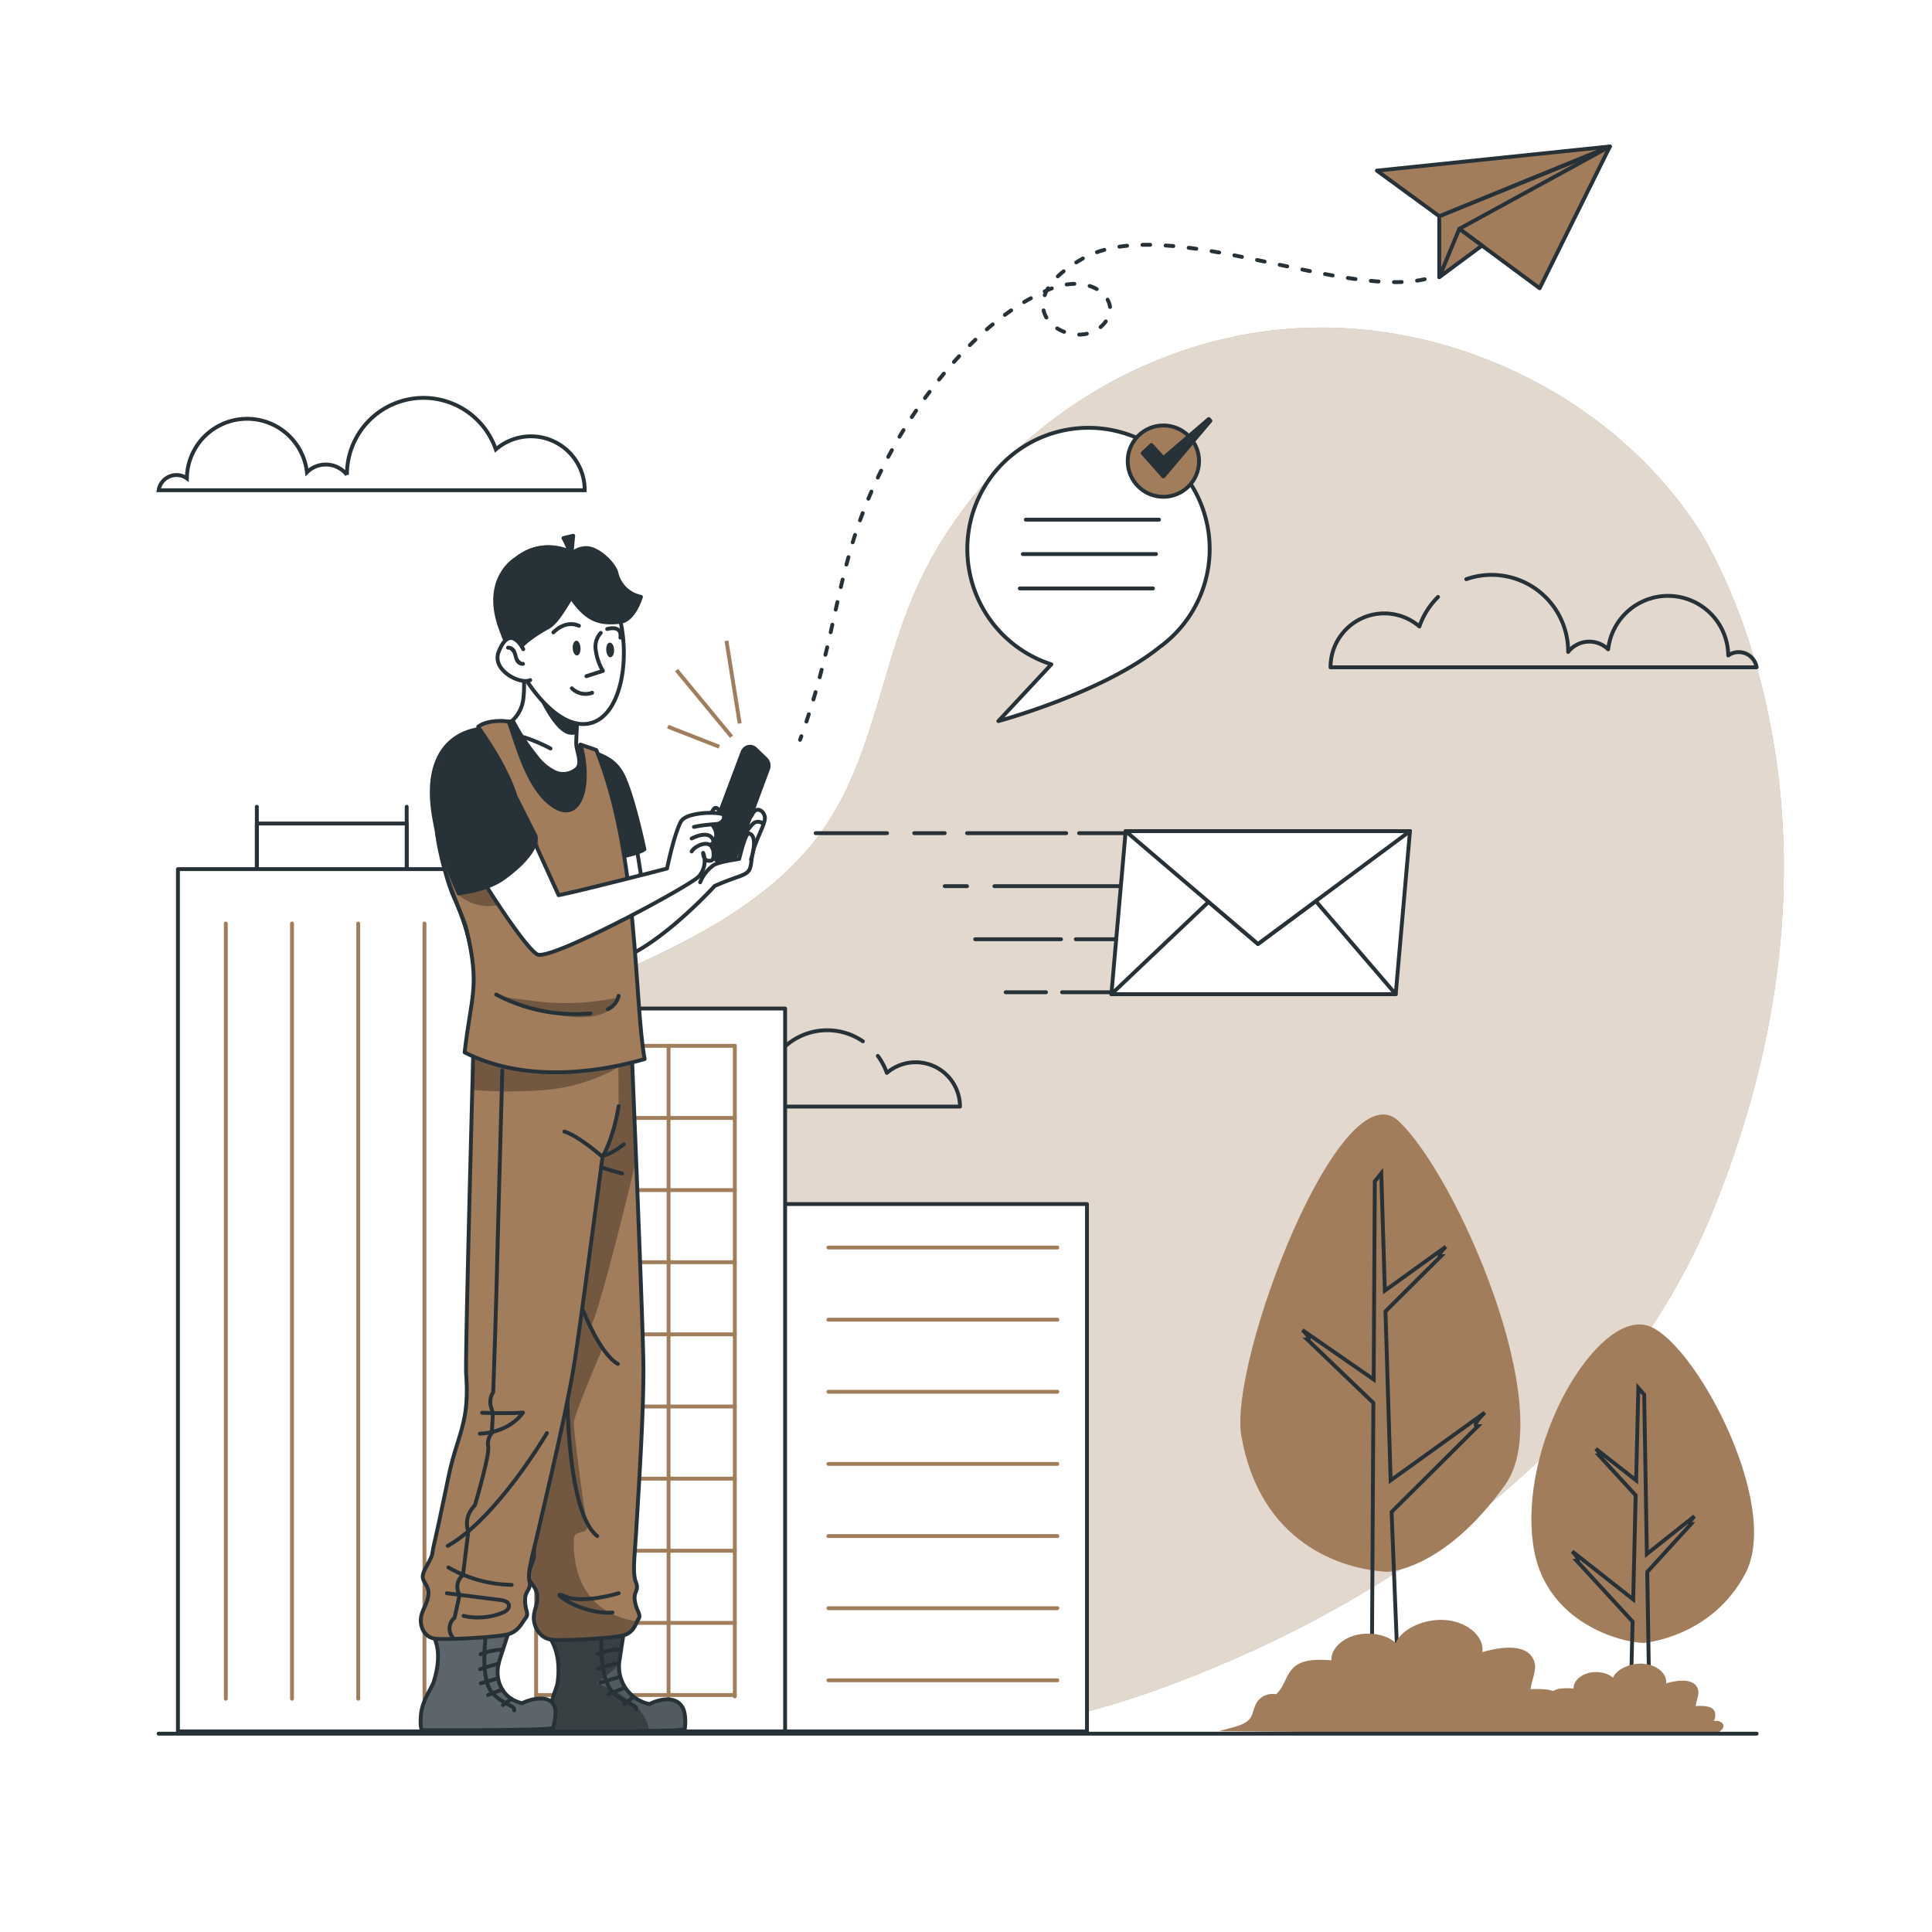 <svg class="animated" id="freepik_stories-sent-message" xmlns="http://www.w3.org/2000/svg" xmlns:xlink="http://www.w3.org/1999/xlink" viewBox="0 0 500 500" version="1.1" xmlns:svgjs="http://svgjs.com/svgjs"><style>svg#freepik_stories-sent-message:not(.animated) .animable {opacity: 0;}svg#freepik_stories-sent-message.animated #freepik--background-simple--inject-120 {animation: 1s 1 forwards cubic-bezier(.36,-0.01,.5,1.38) zoomOut;animation-delay: 0s;}svg#freepik_stories-sent-message.animated #freepik--Plant--inject-120 {animation: 1s 1 forwards cubic-bezier(.36,-0.01,.5,1.38) zoomIn;animation-delay: 0s;}svg#freepik_stories-sent-message.animated #freepik--Clouds--inject-120 {animation: 1s 1 forwards cubic-bezier(.36,-0.01,.5,1.38) lightSpeedRight;animation-delay: 0s;}svg#freepik_stories-sent-message.animated #freepik--Buildings--inject-120 {animation: 1s 1 forwards cubic-bezier(.36,-0.01,.5,1.38) slideUp;animation-delay: 0s;}svg#freepik_stories-sent-message.animated #freepik--Floor--inject-120 {animation: 1s 1 forwards cubic-bezier(.36,-0.01,.5,1.38) slideDown;animation-delay: 0s;}svg#freepik_stories-sent-message.animated #freepik--Character--inject-120 {animation: 1s 1 forwards cubic-bezier(.36,-0.01,.5,1.38) lightSpeedRight;animation-delay: 0s;}svg#freepik_stories-sent-message.animated #freepik--Envelope--inject-120 {animation: 1s 1 forwards cubic-bezier(.36,-0.01,.5,1.38) fadeIn;animation-delay: 0s;}svg#freepik_stories-sent-message.animated #freepik--speech-bubble--inject-120 {animation: 1s 1 forwards cubic-bezier(.36,-0.01,.5,1.38) lightSpeedLeft;animation-delay: 0s;}svg#freepik_stories-sent-message.animated #freepik--paper-plane--inject-120 {animation: 1s 1 forwards cubic-bezier(.36,-0.01,.5,1.38) zoomOut;animation-delay: 0s;}            @keyframes zoomOut {                0% {                    opacity: 0;                    transform: scale(1.5);                }                100% {                    opacity: 1;                    transform: scale(1);                }            }                    @keyframes zoomIn {                0% {                    opacity: 0;                    transform: scale(0.5);                }                100% {                    opacity: 1;                    transform: scale(1);                }            }                    @keyframes lightSpeedRight {              from {                transform: translate3d(50%, 0, 0) skewX(-20deg);                opacity: 0;              }              60% {                transform: skewX(10deg);                opacity: 1;              }              80% {                transform: skewX(-2deg);              }              to {                opacity: 1;                transform: translate3d(0, 0, 0);              }            }                    @keyframes slideUp {                0% {                    opacity: 0;                    transform: translateY(30px);                }                100% {                    opacity: 1;                    transform: inherit;                }            }                    @keyframes slideDown {                0% {                    opacity: 0;                    transform: translateY(-30px);                }                100% {                    opacity: 1;                    transform: translateY(0);                }            }                    @keyframes fadeIn {                0% {                    opacity: 0;                }                100% {                    opacity: 1;                }            }                    @keyframes lightSpeedLeft {              from {                transform: translate3d(-50%, 0, 0) skewX(20deg);                opacity: 0;              }              60% {                transform: skewX(-10deg);                opacity: 1;              }              80% {                transform: skewX(2deg);              }              to {                opacity: 1;                transform: translate3d(0, 0, 0);              }            }        </style><g id="freepik--background-simple--inject-120" class="animable" style="transform-origin: 273.18px 266.579px;"><path d="M439.18,136.26c-22.71-34.47-65.88-54.94-107.6-51s-80.12,32-95.73,70.11c-8,19.45-10.5,41.27-22.42,58.67-12.22,17.84-32.59,28.48-52.57,37.37s-41,17.08-56.73,32-25,38.92-15.73,58.36c9.48,19.76,33.42,27.66,50.71,41.46s28.28,34.1,45.93,47.44C201.35,443,222.38,448.42,243,448.38s40.9-5.24,60.16-12.43c59.73-22.29,116-63.77,139.83-121.83C487.1,206.6,439.18,136.26,439.18,136.26Z" style="fill: #A27D5C; transform-origin: 273.18px 266.579px;" id="elhy9qoxc0qks" class="animable"></path><g id="elfdmdezlnsbn"><g style="opacity: 0.7; transform-origin: 273.18px 266.579px;" class="animable" id="ela16ovd2mtia"><path d="M439.18,136.26c-22.71-34.47-65.88-54.94-107.6-51s-80.12,32-95.73,70.11c-8,19.45-10.5,41.27-22.42,58.67-12.22,17.84-32.59,28.48-52.57,37.37s-41,17.08-56.73,32-25,38.92-15.73,58.36c9.48,19.76,33.42,27.66,50.71,41.46s28.28,34.1,45.93,47.44C201.35,443,222.38,448.42,243,448.38s40.9-5.24,60.16-12.43c59.73-22.29,116-63.77,139.83-121.83C487.1,206.6,439.18,136.26,439.18,136.26Z" style="fill: rgb(255, 255, 255); transform-origin: 273.18px 266.579px;" id="eli3kaiuc343" class="animable"></path></g></g></g><g id="freepik--Plant--inject-120" class="animable" style="transform-origin: 384.736px 368.593px;"><path d="M358.93,406.79s14.5-.08,30.58-22.48c14.05-19.59-12.62-80.24-27.57-94.19s-44.05,62.24-40.67,81.54C326.08,399.16,346.81,406.09,358.93,406.79Z" style="fill: #A27D5C; transform-origin: 357.236px 347.608px;" id="el10spyze2o98p" class="animable"></path><path d="M382.46,369.11,360.14,391.3l2.25,56.54H355c-.09-.39.19-39.34.43-84.77l-17.11-16.41c1.3,0-1-2.22-1.26-2.44L355.51,357c.15-28.39.29-51.25.29-51.25l1.67-2.09.93,30.36,15.78-11.36c-.23.22-2.56,2.44-1.26,2.44l-14.36,14.28,1.34,43.74,24.36-17.53C383.93,365.93,380.59,369.11,382.46,369.11Z" style="fill: none; stroke: rgb(38, 50, 56); stroke-miterlimit: 10; transform-origin: 360.66px 375.75px;" id="elqnlcwrycn1c" class="animable"></path><path d="M425.27,425.2s17.64-1.27,26.44-18c9.5-18.09-13.67-61-25.51-64.18-13-3.51-33.52,30.78-29.32,57.42C399.76,418.62,417.12,424.74,425.27,425.2Z" style="fill: #A27D5C; transform-origin: 425.133px 383.985px;" id="el04jvlkx4843r" class="animable"></path><path d="M438.51,392.4l-12.3,9.77c-.38-22.94-.7-41.26-.7-41.26L424,359.19l-.56,23.43v.51L413,374.94s1.67,1.7.81,1.71l9.5,10.33-.64,26.94L406.9,401.51s2.36,2.41,1.15,2.42l14.47,15.74-.08,3.11-.09,3.35-.49,21.25,5.1-.06c-.12-6.83-.23-14-.34-21.16-.1-6.1-.22-12.21-.3-18.08,0-.44,0-.85,0-1.28l11.3-12.37C436.58,394.44,438.51,392.4,438.51,392.4Z" style="fill: none; stroke: rgb(38, 50, 56); stroke-miterlimit: 10; transform-origin: 422.705px 403.285px;" id="elqmybbujilnp" class="animable"></path><path d="M403.3,438.35c-1.64-1.32-4.59-1.29-7.18-1.18.19-1.65.88-3.28,1.08-4.94a4.64,4.64,0,0,0-1.81-4.58c-2.84-2-7.84-1.22-11.76-.08.54-3.88-3.59-7.66-9.12-8.26s-11.68,2.1-13.3,5.89c-2.24-2.14-6.71-3-10.44-2s-6.38,3.79-6.19,6.48c-2.86-.19-6.05-.32-8.42.91-3.48,1.82-3.24,5.5-5.92,7.88a4.87,4.87,0,0,0-4.7,1.72c-.91,1.19-1.07,2.55-1.62,3.83-1.12,2.56-4.84,2.88-8.39,4l88.84.74c1.93-.62,3.58-1.94,3.5-3.37s-2.47-2.59-4.32-1.88C404.19,443.54,405.21,439.87,403.3,438.35Z" style="fill: #A27D5C; transform-origin: 361.701px 433.993px;" id="eln4un7zk7l3" class="animable"></path><path d="M443.24,442.24c-1-.8-2.82-.79-4.4-.72.11-1,.53-2,.66-3a2.84,2.84,0,0,0-1.11-2.81c-1.74-1.22-4.81-.75-7.21-.05.33-2.38-2.2-4.7-5.59-5.06s-7.16,1.28-8.15,3.6c-1.37-1.31-4.12-1.83-6.4-1.21s-3.91,2.32-3.79,4c-1.76-.12-3.71-.21-5.16.55-2.14,1.12-2,3.37-3.63,4.83a3,3,0,0,0-2.89,1.06,10.15,10.15,0,0,0-1,2.34c-.68,1.57-3,1.76-5.14,2.45l54.45.45c1.18-.38,2.19-1.19,2.15-2.06s-1.52-1.59-2.65-1.15C443.78,445.43,444.41,443.18,443.24,442.24Z" style="fill: #A27D5C; transform-origin: 417.731px 439.61px;" id="elcx7o2eeiw2e" class="animable"></path></g><g id="freepik--Clouds--inject-120" class="animable" style="transform-origin: 247.83px 194.675px;"><path d="M223.31,269.49A16.32,16.32,0,0,0,197.76,283v.1a5.72,5.72,0,0,0-8.53-.55,12.84,12.84,0,0,0-25.61,1.3,3.87,3.87,0,0,0-6.05,2.53h90.87a11.47,11.47,0,0,0-18.93-8.71,16.55,16.55,0,0,0-2.33-4.4" style="fill: none; stroke: rgb(38, 50, 56); stroke-linecap: round; stroke-linejoin: round; transform-origin: 203.005px 276.505px;" id="elfze8dsreunu" class="animable"></path><path d="M379.47,149.89a19.83,19.83,0,0,1,26.37,18.71v.12a6.95,6.95,0,0,1,10.35-.67,15.59,15.59,0,0,1,31.08,1.58,4.57,4.57,0,0,1,2.7-.86,4.69,4.69,0,0,1,4.64,3.93H344.34a13.91,13.91,0,0,1,23-10.57,19.89,19.89,0,0,1,4.82-7.64" style="fill: none; stroke: rgb(38, 50, 56); stroke-linecap: round; stroke-linejoin: round; transform-origin: 399.475px 160.74px;" id="elmojhgxblge" class="animable"></path><path d="M41.05,126.87H151.32a13.91,13.91,0,0,0-23-10.57,19.81,19.81,0,0,0-38.53,6.47v.12a6.95,6.95,0,0,0-10.35-.67,15.59,15.59,0,0,0-31.08,1.58,4.57,4.57,0,0,0-2.7-.86A4.69,4.69,0,0,0,41.05,126.87Z" style="fill: rgb(255, 255, 255); stroke: rgb(38, 50, 56); stroke-miterlimit: 10; transform-origin: 96.185px 114.92px;" id="el2471jvradux" class="animable"></path></g><g id="freepik--Buildings--inject-120" class="animable" style="transform-origin: 163.68px 306.97px;"><line x1="188.01" y1="165.85" x2="191.43" y2="187.23" style="fill: none; stroke: #A27D5C; stroke-miterlimit: 10; transform-origin: 189.72px 176.54px;" id="elnh3spz0lph" class="animable"></line><line x1="175.08" y1="173.42" x2="189.31" y2="190.65" style="fill: none; stroke: #A27D5C; stroke-miterlimit: 10; transform-origin: 182.195px 182.035px;" id="eljbbo00o1yqb" class="animable"></line><line x1="172.83" y1="188.05" x2="186.15" y2="193.26" style="fill: none; stroke: #A27D5C; stroke-miterlimit: 10; transform-origin: 179.49px 190.655px;" id="elrs5pqrht9sc" class="animable"></line><line x1="105.25" y1="225.26" x2="105.25" y2="208.79" style="fill: rgb(255, 255, 255); stroke: rgb(38, 50, 56); stroke-linecap: round; stroke-linejoin: round; transform-origin: 105.25px 217.025px;" id="el71aoy7y4hdt" class="animable"></line><g id="elu8i8iy6pzml"><rect x="66.47" y="213.12" width="38.78" height="12.15" style="fill: rgb(255, 255, 255); stroke: rgb(38, 50, 56); stroke-linecap: round; stroke-linejoin: round; transform-origin: 85.86px 219.195px; transform: rotate(180deg);" class="animable" id="el11pow4b7xjpf"></rect></g><line x1="66.47" y1="225.26" x2="66.47" y2="208.79" style="fill: rgb(255, 255, 255); stroke: rgb(38, 50, 56); stroke-linecap: round; stroke-linejoin: round; transform-origin: 66.47px 217.025px;" id="elcg7mwuiy72o" class="animable"></line><g id="eldl75v2abb47"><rect x="202.93" y="311.61" width="78.38" height="136.48" style="fill: rgb(255, 255, 255); stroke: rgb(38, 50, 56); stroke-linecap: round; stroke-linejoin: round; transform-origin: 242.12px 379.85px; transform: rotate(180deg);" class="animable" id="el29oinoubstw"></rect></g><g id="el0wuv9vinhteq"><rect x="124.81" y="261.01" width="78.38" height="187.08" style="fill: rgb(255, 255, 255); stroke: rgb(38, 50, 56); stroke-linecap: round; stroke-linejoin: round; transform-origin: 164px 354.55px; transform: rotate(180deg);" class="animable" id="elun224qftzo8"></rect></g><g id="elrmnuzy04sk"><rect x="46.05" y="224.93" width="78.38" height="223.16" style="fill: rgb(255, 255, 255); stroke: rgb(38, 50, 56); stroke-linecap: round; stroke-linejoin: round; transform-origin: 85.24px 336.51px; transform: rotate(180deg);" class="animable" id="elbdxzqvxkurw"></rect></g><line x1="109.85" y1="239" x2="109.85" y2="439.63" style="fill: none; stroke: #A27D5C; stroke-linecap: round; stroke-linejoin: round; transform-origin: 109.85px 339.315px;" id="elxsayjnmdci" class="animable"></line><line x1="92.71" y1="239" x2="92.71" y2="439.63" style="fill: none; stroke: #A27D5C; stroke-linecap: round; stroke-linejoin: round; transform-origin: 92.71px 339.315px;" id="elwex4ony4adl" class="animable"></line><line x1="75.57" y1="239" x2="75.57" y2="439.63" style="fill: none; stroke: #A27D5C; stroke-linecap: round; stroke-linejoin: round; transform-origin: 75.57px 339.315px;" id="elhrt33ux84gc" class="animable"></line><line x1="58.44" y1="239" x2="58.44" y2="439.63" style="fill: none; stroke: #A27D5C; stroke-linecap: round; stroke-linejoin: round; transform-origin: 58.44px 339.315px;" id="el36dfhrs4u17" class="animable"></line><polyline points="190.17 270.66 190.17 289.33 190.17 307.99 190.17 326.66 190.17 345.32 190.17 364 190.17 382.67 190.17 401.33 190.17 420 190.17 438.67 190.17 439.03" style="fill: none; stroke: #A27D5C; stroke-linecap: round; stroke-linejoin: round; transform-origin: 190.17px 354.845px;" id="ela349m8fp9c" class="animable"></polyline><polyline points="173.03 270.66 173.03 289.33 173.03 307.99 173.03 326.66 173.03 345.32 173.03 364 173.03 382.67 173.03 401.33 173.03 420 173.03 438.67 173.03 439.03" style="fill: none; stroke: #A27D5C; stroke-linecap: round; stroke-linejoin: round; transform-origin: 173.03px 354.845px;" id="elnsz096h17cb" class="animable"></polyline><polyline points="155.88 270.66 155.88 289.33 155.88 307.99 155.88 326.66 155.88 345.32 155.88 364 155.88 382.67 155.88 401.33 155.88 420 155.88 438.67 155.88 439.03" style="fill: none; stroke: #A27D5C; stroke-linecap: round; stroke-linejoin: round; transform-origin: 155.88px 354.845px;" id="elkmsugy6nyp" class="animable"></polyline><polyline points="138.75 270.66 138.75 289.33 138.75 307.99 138.75 326.66 138.75 345.32 138.75 364 138.75 382.67 138.75 401.33 138.75 420 138.75 438.67 138.75 439.03" style="fill: none; stroke: #A27D5C; stroke-linecap: round; stroke-linejoin: round; transform-origin: 138.75px 354.845px;" id="elboz4fmf2x55" class="animable"></polyline><polyline points="190.17 270.66 186.81 270.66 170.79 270.66 154.76 270.66 138.75 270.66" style="fill: none; stroke: #A27D5C; stroke-linecap: round; stroke-linejoin: round; transform-origin: 164.46px 270.66px;" id="elb1e4sizsaar" class="animable"></polyline><polyline points="190.17 289.33 186.81 289.33 170.79 289.33 154.76 289.33 138.75 289.33" style="fill: none; stroke: #A27D5C; stroke-linecap: round; stroke-linejoin: round; transform-origin: 164.46px 289.33px;" id="ellbptavwx83a" class="animable"></polyline><polyline points="190.17 307.99 186.81 307.99 170.79 307.99 154.76 307.99 138.75 307.99" style="fill: none; stroke: #A27D5C; stroke-linecap: round; stroke-linejoin: round; transform-origin: 164.46px 307.99px;" id="elcdmpw5f6835" class="animable"></polyline><polyline points="190.17 326.66 186.81 326.66 170.79 326.66 154.76 326.66 138.75 326.66" style="fill: none; stroke: #A27D5C; stroke-linecap: round; stroke-linejoin: round; transform-origin: 164.46px 326.66px;" id="elv1d7p9vdmqb" class="animable"></polyline><polyline points="190.17 345.32 186.81 345.32 170.79 345.32 154.76 345.32 138.75 345.32" style="fill: none; stroke: #A27D5C; stroke-linecap: round; stroke-linejoin: round; transform-origin: 164.46px 345.32px;" id="elxp2cgedcv" class="animable"></polyline><polyline points="190.17 364 186.81 364 170.79 364 154.76 364 138.75 364" style="fill: none; stroke: #A27D5C; stroke-linecap: round; stroke-linejoin: round; transform-origin: 164.46px 364px;" id="eluvwhhbb6bk" class="animable"></polyline><polyline points="190.17 382.67 186.81 382.67 170.79 382.67 154.76 382.67 138.75 382.67" style="fill: none; stroke: #A27D5C; stroke-linecap: round; stroke-linejoin: round; transform-origin: 164.46px 382.67px;" id="else9qha3oqmg" class="animable"></polyline><polyline points="190.17 401.33 186.81 401.33 170.79 401.33 154.76 401.33 138.75 401.33" style="fill: none; stroke: #A27D5C; stroke-linecap: round; stroke-linejoin: round; transform-origin: 164.46px 401.33px;" id="elfhv9qzlaj3s" class="animable"></polyline><polyline points="190.17 420 186.81 420 170.79 420 154.76 420 138.75 420" style="fill: none; stroke: #A27D5C; stroke-linecap: round; stroke-linejoin: round; transform-origin: 164.46px 420px;" id="elejjktuzqydf" class="animable"></polyline><polyline points="190.17 438.67 186.81 438.67 170.79 438.67 154.76 438.67 138.75 438.67" style="fill: none; stroke: #A27D5C; stroke-linecap: round; stroke-linejoin: round; transform-origin: 164.46px 438.67px;" id="el1vtk50kop77" class="animable"></polyline><line x1="273.64" y1="322.86" x2="214.39" y2="322.86" style="fill: none; stroke: #A27D5C; stroke-linecap: round; stroke-linejoin: round; transform-origin: 244.015px 322.86px;" id="elxgx6yzmkgjr" class="animable"></line><line x1="273.64" y1="341.53" x2="214.39" y2="341.53" style="fill: none; stroke: #A27D5C; stroke-linecap: round; stroke-linejoin: round; transform-origin: 244.015px 341.53px;" id="elko9fe9wh1wi" class="animable"></line><line x1="273.64" y1="360.19" x2="214.39" y2="360.19" style="fill: none; stroke: #A27D5C; stroke-linecap: round; stroke-linejoin: round; transform-origin: 244.015px 360.19px;" id="ellg0qgonaen" class="animable"></line><line x1="273.64" y1="378.86" x2="214.39" y2="378.86" style="fill: none; stroke: #A27D5C; stroke-linecap: round; stroke-linejoin: round; transform-origin: 244.015px 378.86px;" id="elcbd6jxc6s2o" class="animable"></line><line x1="273.64" y1="397.53" x2="214.39" y2="397.53" style="fill: none; stroke: #A27D5C; stroke-linecap: round; stroke-linejoin: round; transform-origin: 244.015px 397.53px;" id="el4wq4ws4rx4g" class="animable"></line><line x1="273.64" y1="416.2" x2="214.39" y2="416.2" style="fill: none; stroke: #A27D5C; stroke-linecap: round; stroke-linejoin: round; transform-origin: 244.015px 416.2px;" id="el0uiehm3mxnnl" class="animable"></line><line x1="273.64" y1="434.86" x2="214.39" y2="434.86" style="fill: none; stroke: #A27D5C; stroke-linecap: round; stroke-linejoin: round; transform-origin: 244.015px 434.86px;" id="elujlci5yy3" class="animable"></line></g><g id="freepik--Floor--inject-120" class="animable" style="transform-origin: 247.83px 448.67px;"><polyline points="454.61 448.67 418.77 448.67 414.6 448.67 41.05 448.67" style="fill: none; stroke: rgb(38, 50, 56); stroke-linecap: round; stroke-linejoin: round; transform-origin: 247.83px 448.67px;" id="elot7yqez83u" class="animable"></polyline></g><g id="freepik--Character--inject-120" class="animable" style="transform-origin: 154.137px 293.384px;"><path d="M177.22,447.51c-.53.25-4.38.39-9.29.47-10,.17-24.39.09-24.39.09s-.78,0-1.08-3.9,1.62-7,1.84-8.63c1-7.48-1.55-10.6-1.59-11.15s14-.86,14-.86l4.6-.31-1,6.58a7.3,7.3,0,0,0-.1,1.13A9.89,9.89,0,0,0,168,441l.21,0h0c.33-.31,6-2.93,8.32.69C177.8,443.66,177.22,447.51,177.22,447.51Z" style="fill: rgb(38, 50, 56); transform-origin: 159.89px 435.654px;" id="elm6s2e1bmgq" class="animable"></path><g style="clip-path: url(&quot;#freepik--clip-path--inject-120&quot;); transform-origin: 159.89px 435.664px;" id="ely2cjk9kqf4" class="animable"><g id="eldjrx7h7lwiv"><path d="M177.22,447.51c-.53.25-4.38.39-9.29.47-10,.17-24.39.09-24.39.09s-.78,0-1.08-3.9,1.62-7,1.84-8.63c1-7.48-1.55-10.6-1.59-11.15s14-.86,14-.86l4.6-.31-1,6.58a7.3,7.3,0,0,0-.1,1.13A9.89,9.89,0,0,0,168,441l.21,0h0c.33-.31,6-2.93,8.32.69C177.8,443.66,177.22,447.51,177.22,447.51Z" style="fill: rgb(255, 255, 255); opacity: 0.2; transform-origin: 159.89px 435.654px;" class="animable" id="elrixmqgjhiq"></path></g><g id="elrsax1gd9h8"><path d="M167.93,448c-10,.17-24.39.09-24.39.09s-.78,0-1.08-3.9,1.62-7,1.84-8.63c1-7.48-1.55-10.6-1.59-11.15s14-.86,14-.86l4.6-.31-1,6.58a7.3,7.3,0,0,0-.1,1.13c-3.17,2.62-5.69,4.73-5.69,4.73S167.37,439.92,167.93,448Z" style="opacity: 0.3; transform-origin: 155.179px 435.674px;" class="animable" id="elbu7655mxshj"></path></g></g><path d="M177.22,447.51c-.53.25-4.38.39-9.29.47-10,.17-24.39.09-24.39.09s-.78,0-1.08-3.9,1.62-7,1.84-8.63c1-7.48-1.55-10.6-1.59-11.15s14-.86,14-.86l4.6-.31-1,6.58a7.3,7.3,0,0,0-.1,1.13A9.89,9.89,0,0,0,168,441l.21,0h0c.33-.31,6-2.93,8.32.69C177.8,443.66,177.22,447.51,177.22,447.51Z" style="fill: none; stroke: rgb(38, 50, 56); stroke-linecap: round; stroke-linejoin: round; transform-origin: 159.89px 435.654px;" id="elcdm3rjcxi7t" class="animable"></path><path d="M164.35,414.62c.47,2.51,1.64,3.22.88,4.4-.11.18-.22.39-.33.61-.59,1.22-1.22,2.94-3.54,3.59-2.73.77-15.8,1.48-18.62,1.13s-4.42-3-4.58-5.24,1.06-3.64.87-6.15-2.15-3.24-2.28-4.91,1.49-4.1,1.47-5.77c0-3.52.06.32.76-19.69.39-11.41,3.15-13.89,0-26.83-1.14-4.67-13.38-89.22-13.38-89.22l37.75,2.26s.6,14.4,1.28,31.41c.86,21.64,1.85,47.5,1.88,53.32.06,11.82-1,28.38-1.89,43.08-.37,6.27-1,10.59,0,13a2.26,2.26,0,0,1,.21.8C165,412,163.87,412.11,164.35,414.62Z" style="fill: #A27D5C; transform-origin: 146.056px 345.491px;" id="elvbpk9axnxdf" class="animable"></path><g style="clip-path: url(&quot;#freepik--clip-path-2--inject-120&quot;); transform-origin: 145.25px 345.491px;" id="el544d9g41h3v" class="animable"><g id="el8zxxgxb3if"><path d="M164.9,419.63c-.59,1.22-1.22,2.94-3.54,3.59-2.73.77-15.8,1.48-18.62,1.13s-4.42-3-4.58-5.24,1.06-3.64.87-6.15-2.15-3.24-2.28-4.91,1.49-4.1,1.47-5.77c0-3.52.06.32.76-19.69.39-11.41,3.15-13.89,0-26.83-1.14-4.67-13.38-89.22-13.38-89.22l37.75,2.26s.6,14.4,1.28,31.41c-4.55,18.92-9.83,39.74-11.81,43.24l3.12,5.45s-7.46,17.31-7.46,19.4S151,389.94,151.87,394s-3.39,1.17-3.39,4.59C148.48,401.74,148.14,417.07,164.9,419.63Z" style="opacity: 0.3; transform-origin: 145.25px 345.491px;" class="animable" id="elhtsfpdfosu"></path></g></g><path d="M164.35,414.62c.47,2.51,1.64,3.22.88,4.4-.11.18-.22.39-.33.61-.59,1.22-1.22,2.94-3.54,3.59-2.73.77-15.8,1.48-18.62,1.13s-4.42-3-4.58-5.24,1.06-3.64.87-6.15-2.15-3.24-2.28-4.91,1.49-4.1,1.47-5.77c0-3.52.06.32.76-19.69.39-11.41,3.15-13.89,0-26.83-1.14-4.67-13.38-89.22-13.38-89.22l37.75,2.26s.6,14.4,1.28,31.41c.86,21.64,1.85,47.5,1.88,53.32.06,11.82-1,28.38-1.89,43.08-.37,6.27-1,10.59,0,13a2.26,2.26,0,0,1,.21.8C165,412,163.87,412.11,164.35,414.62Z" style="fill: none; stroke: rgb(38, 50, 56); stroke-linecap: round; stroke-linejoin: round; transform-origin: 146.056px 345.491px;" id="elvlcahakgjre" class="animable"></path><path d="M161.46,296.13s-4.63,4-8.58,3.28" style="fill: none; stroke: rgb(38, 50, 56); stroke-linecap: round; stroke-linejoin: round; transform-origin: 157.17px 297.813px;" id="ele6659zrpo74" class="animable"></path><path d="M161,303.69s-7.8-1.88-8.69-3.46" style="fill: none; stroke: rgb(38, 50, 56); stroke-linecap: round; stroke-linejoin: round; transform-origin: 156.655px 301.96px;" id="el7evc8amm63" class="animable"></path><path d="M151,339.32s4.21,11,8.89,13.66" style="fill: none; stroke: rgb(38, 50, 56); stroke-linecap: round; stroke-linejoin: round; transform-origin: 155.445px 346.15px;" id="elv1v8q8u3qb" class="animable"></path><path d="M160.1,412.33s-9.35,2.89-14,.78,3.67,4.83,12.41,4.22" style="fill: none; stroke: rgb(38, 50, 56); stroke-linecap: round; stroke-linejoin: round; transform-origin: 152.433px 414.849px;" id="elkbtq83lp5ze" class="animable"></path><path d="M146.86,362.46s.08,29.25,7.71,35.07" style="fill: none; stroke: rgb(38, 50, 56); stroke-linecap: round; stroke-linejoin: round; transform-origin: 150.715px 379.995px;" id="elbbsb3fmdr4" class="animable"></path><path d="M154.7,428.05a16.88,16.88,0,0,1,5.66-1.19" style="fill: none; stroke: rgb(38, 50, 56); stroke-linecap: round; stroke-linejoin: round; transform-origin: 157.53px 427.455px;" id="elsgjhlxodecj" class="animable"></path><path d="M154.87,431.84s2.71-1,4.67-1.4" style="fill: none; stroke: rgb(38, 50, 56); stroke-linecap: round; stroke-linejoin: round; transform-origin: 157.205px 431.14px;" id="el46k7dvg8gne" class="animable"></path><line x1="155.38" y1="435.47" x2="159.75" y2="434.16" style="fill: none; stroke: rgb(38, 50, 56); stroke-linecap: round; stroke-linejoin: round; transform-origin: 157.565px 434.815px;" id="ellle8sw2tyg" class="animable"></line><line x1="157.51" y1="438.44" x2="161.1" y2="437.03" style="fill: none; stroke: rgb(38, 50, 56); stroke-linecap: round; stroke-linejoin: round; transform-origin: 159.305px 437.735px;" id="elq8t5wkfme" class="animable"></line><line x1="161.58" y1="440.99" x2="163.67" y2="439.38" style="fill: none; stroke: rgb(38, 50, 56); stroke-linecap: round; stroke-linejoin: round; transform-origin: 162.625px 440.185px;" id="elc4so63mqrle" class="animable"></line><path d="M155.6,424.44s-.35,10,2.81,13.29,6.51,3.36,6.22,4.62" style="fill: none; stroke: rgb(38, 50, 56); stroke-linecap: round; stroke-linejoin: round; transform-origin: 160.118px 433.395px;" id="elk60s4h4783e" class="animable"></path><path d="M126.77,423.27s-14.14.29-14.19.85,2,3.67-.33,11.14c-.5,1.63-3,4.72-3.32,8.61s.41,3.89.41,3.89,32,.18,33.77-.55c0,0,1.24-3.84.33-5.75-1.8-3.79-8.41-.73-8.2-.69l-.21,0c-4.93-1.09-7.41-6-5.73-11.2l2.13-6.57Z" style="fill: rgb(38, 50, 56); transform-origin: 126.311px 435.39px;" id="el7uhfwhaj5tm" class="animable"></path><g style="clip-path: url(&quot;#freepik--clip-path-3--inject-120&quot;); transform-origin: 126.311px 435.39px;" id="el9ar2wux2yfa" class="animable"><g id="elo7imhpk8jv"><path d="M126.77,423.27s-14.14.29-14.19.85,2,3.67-.33,11.14c-.5,1.63-3,4.72-3.32,8.61s.41,3.89.41,3.89,32,.18,33.77-.55c0,0,1.24-3.84.33-5.75-1.8-3.79-8.41-.73-8.2-.69l-.21,0c-4.93-1.09-7.41-6-5.73-11.2l2.13-6.57Z" style="fill: rgb(255, 255, 255); opacity: 0.25; transform-origin: 126.311px 435.39px;" class="animable" id="el9ggec3humy"></path></g></g><path d="M126.77,423.27s-14.14.29-14.19.85,2,3.67-.33,11.14c-.5,1.63-3,4.72-3.32,8.61s.41,3.89.41,3.89,32,.18,33.77-.55c0,0,1.24-3.84.33-5.75-1.8-3.79-8.41-.73-8.2-.69l-.21,0c-4.93-1.09-7.41-6-5.73-11.2l2.13-6.57Z" style="fill: none; stroke: rgb(38, 50, 56); stroke-linecap: round; stroke-linejoin: round; transform-origin: 126.311px 435.39px;" id="el9z4k2sbz845" class="animable"></path><path d="M160,268.8l-37.36-2.26s-2.29,84.41-2,89.07c.93,12.92-2.25,15.39-4.61,26.79-4.14,20-3.58,16.14-4.14,19.65-.27,1.67-2.31,4.1-2.47,5.77s1.68,2.4,1.44,4.9-1.72,3.92-1.93,6.14.92,4.88,3.68,5.23,16-.36,18.82-1.13,3.63-3,4.59-4.19-.08-1.89-.13-4.4,1.08-2.58,1.23-4.22a2.14,2.14,0,0,0-.07-.8c-.61-2.39.77-6.7,2.21-13,3.4-14.67,7.33-31.21,9.29-43,1-5.88,4.51-32.22,7.39-54,0,0,2.76-4.45,4.16-13.07" style="fill: #A27D5C; transform-origin: 134.503px 345.361px;" id="elwamo26w7nc" class="animable"></path><g style="clip-path: url(&quot;#freepik--clip-path-4--inject-120&quot;); transform-origin: 141.615px 275.632px;" id="el9wx2wbvrqtd" class="animable"><g id="el30oisz0inja"><path d="M122.52,269.47l-.33,12.61a117.46,117.46,0,0,0,19,0c12.34-1.1,19.85-6.57,19.85-6.57l-1-6.71s-14,3.77-20.89,3.24S125.66,270.68,122.52,269.47Z" style="opacity: 0.3; transform-origin: 141.615px 275.632px;" class="animable" id="el8axz6gz1m2r"></path></g></g><path d="M160,268.8l-37.36-2.26s-2.29,84.41-2,89.07c.93,12.92-2.25,15.39-4.61,26.79-4.14,20-3.58,16.14-4.14,19.65-.27,1.67-2.31,4.1-2.47,5.77s1.68,2.4,1.44,4.9-1.72,3.92-1.93,6.14.92,4.88,3.68,5.23,16-.36,18.82-1.13,3.63-3,4.59-4.19-.08-1.89-.13-4.4,1.08-2.58,1.23-4.22a2.14,2.14,0,0,0-.07-.8c-.61-2.39.77-6.7,2.21-13,3.4-14.67,7.33-31.21,9.29-43,1-5.88,4.51-32.22,7.39-54,0,0,2.76-4.45,4.16-13.07" style="fill: none; stroke: rgb(38, 50, 56); stroke-linecap: round; stroke-linejoin: round; transform-origin: 134.503px 345.361px;" id="elmprpcgz9k4m" class="animable"></path><path d="M141.54,370.89s-12.92,22-25.67,29.19" style="fill: none; stroke: rgb(38, 50, 56); stroke-linecap: round; stroke-linejoin: round; transform-origin: 128.705px 385.485px;" id="elu5bxqj7g8us" class="animable"></path><path d="M115.65,412.33l13.87,1.75c1,.13,2.29.53,2.19,1.59s-1.17,1.54-2.09,1.87a16.94,16.94,0,0,1-9.66.65" style="fill: none; stroke: rgb(38, 50, 56); stroke-linecap: round; stroke-linejoin: round; transform-origin: 123.683px 415.469px;" id="elg0ajse9wsnh" class="animable"></path><path d="M116.06,405.66a34,34,0,0,0,16.35,4.5" style="fill: none; stroke: rgb(38, 50, 56); stroke-linecap: round; stroke-linejoin: round; transform-origin: 124.235px 407.91px;" id="elerwinqtid8s" class="animable"></path><path d="M124.76,365.62s7,.27,10.6-.05c-2.67,3.66-7,5.25-11.18,5.46" style="fill: none; stroke: rgb(38, 50, 56); stroke-linecap: round; stroke-linejoin: round; transform-origin: 129.77px 368.3px;" id="elacfg1xjm4lr" class="animable"></path><path d="M130,277s-1,35.94-1.36,50.89-1,32.38-1,32.38a4.79,4.79,0,0,0-.63,3.63l.56,1.84-.3,5.19a4.18,4.18,0,0,0-.93,3.46c.48,1.89-3.4,15.06-3.4,15.06l-.67.87a6.12,6.12,0,0,0-1.06,6h0l-1.39,11.28,0,0a4,4,0,0,0-.88,5.18h0l-1.3,5.88h0a3.67,3.67,0,0,0-.79,4.66l.22.33" style="fill: none; stroke: rgb(38, 50, 56); stroke-linecap: round; stroke-linejoin: round; transform-origin: 123.172px 350.325px;" id="elm6wsqllcim" class="animable"></path><path d="M194.71,210.72c-1,2.19-9.52,8-9.52,8a6.5,6.5,0,0,1,.6-2.78c.61-.94,1-1.84,1.39-2.4a5.81,5.81,0,0,0-1.39-4.17c-1.16-1.29-2.07,1.93-2.58,4.07s-3.85,5.4-3.7,7c.29,1.84.66,3.65,1.13,5.45,0,0-14.25,5-15.82,2a200.19,200.19,0,0,0-11-18.75c-3.35,4.68-.71,11.14,1.18,19.08s7.71,19.06,7.71,19.06c10.42-5,22.26-18,22.26-18s2.78-1.24,6.22-2.42,2.94-2.19,3.49-5.57,3.44-8,3.27-9.74S195.73,208.54,194.71,210.72Z" style="fill: rgb(255, 255, 255); stroke: rgb(38, 50, 56); stroke-linecap: round; stroke-linejoin: round; transform-origin: 175.086px 228.177px;" id="elkccsyitkn0a" class="animable"></path><path d="M161,227.61c-.13,7.24,1.3,31.79,2.85,41.53l-42.41-1.07v-.71c3.11-11.52,1.09-24-3.82-34.83-2.6-5.75-3.76-13.1-5.1-20.06-3.41-17.72,5.15-23.21,12.3-23.89,2.76-.13,3-2,5-1.85a8.55,8.55,0,0,0,4.08-.5c.89,3.63,5.82,14.29,7.51,15.51a5.22,5.22,0,0,0,5.85.42c1.7-1.19,2.17-3.46,2.56-5.5a13.17,13.17,0,0,1,.94-3.21c2.5,1.25,6.86,2.73,10.1,8.56,4,12.87,1.8,4.62,4.88,23.5C166.27,228.4,161,227.61,161,227.61Z" style="fill: rgb(255, 255, 255); stroke: rgb(38, 50, 56); stroke-linecap: round; stroke-linejoin: round; transform-origin: 138.762px 227.685px;" id="elkwtfqgsgi7" class="animable"></path><path d="M154.33,194.11l-4.1-1.43c2.78,9.55.37,20.4-6.66,16.11s-9.82-16.62-11.92-22c-1.1-.34-5.57-.5-7.89,1.28,2.42,4.43,9,13.23,8.23,20.38-.88,8-7.17,15.1-18.92,7.06,1.6,12.12,6.68,20.86,7.66,25,3.58,15,1.19,17.05-.48,31.85h0c17,8.67,37.57,4.36,46.58,1.72C164.08,259,165.29,221,154.33,194.11Z" style="fill: #A27D5C; transform-origin: 139.95px 232.045px;" id="elwutwk9j9kp8" class="animable"></path><g style="clip-path: url(&quot;#freepik--clip-path-5--inject-120&quot;); transform-origin: 139.345px 239.421px;" id="elmjwe8l09b2p" class="animable"><g id="elxwn54ayzjon"><path d="M128.42,257.77s27.73,12.1,31.68.35h0a64.49,64.49,0,0,1-22.16.91l-9.52-1.26" style="opacity: 0.3; transform-origin: 144.26px 260.511px;" class="animable" id="eln0jqvukb199"></path></g><g id="el0jlpiofnc2k4"><path d="M118.59,231.59l20.15-16s4,11-6.72,17.31C124.77,237.17,118.59,231.59,118.59,231.59Z" style="opacity: 0.3; transform-origin: 129.03px 225.049px;" class="animable" id="elhu81c3i8q4l"></path></g></g><path d="M154.33,194.11l-4.1-1.43c2.78,9.55.37,20.4-6.66,16.11s-9.82-16.62-11.92-22c-1.1-.34-5.57-.5-7.89,1.28,2.42,4.43,9,13.23,8.23,20.38-.88,8-7.17,15.1-18.92,7.06,1.6,12.12,6.68,20.86,7.66,25,3.58,15,1.19,17.05-.48,31.85h0c17,8.67,37.57,4.36,46.58,1.72C164.08,259,165.29,221,154.33,194.11Z" style="fill: none; stroke: rgb(38, 50, 56); stroke-linecap: round; stroke-linejoin: round; transform-origin: 139.95px 232.045px;" id="el54aqrfh08ec" class="animable"></path><path d="M160.1,257.73a5.06,5.06,0,0,1-2.81,3.46" style="fill: none; stroke: rgb(38, 50, 56); stroke-linecap: round; stroke-linejoin: round; transform-origin: 158.695px 259.46px;" id="eltutuwdfbdza" class="animable"></path><path d="M152.82,262.27a43.77,43.77,0,0,1-24.4-4.88" style="fill: none; stroke: rgb(38, 50, 56); stroke-linecap: round; stroke-linejoin: round; transform-origin: 140.62px 259.92px;" id="elm208i96z7gp" class="animable"></path><path d="M191.68,194.5,183,217.65a2.89,2.89,0,0,0,.25,2.53l1.61,2.58c.79,1.27,3.58,1.65,4.78.83a2.81,2.81,0,0,0,1-1.19l8.56-23.13a2.89,2.89,0,0,0-.62-3.16l-2.7-2.61a2.51,2.51,0,0,0-3.68.14A2.76,2.76,0,0,0,191.68,194.5Z" style="fill: rgb(38, 50, 56); transform-origin: 191.121px 208.394px;" id="eldxcqh6a166v" class="animable"></path><path d="M113.05,200.73a28.55,28.55,0,0,0,2.46,10c4.17,9.92,20.09,34.61,23.58,36.28s39.16-17.53,41.74-20.16a6,6,0,0,0,1.14-6.13s-.05,2.46,2.05,2c1.32-.29.23-4.37.23-4.37s2.42-1.71.11-4.87c0,0,3.26,0,3-2.46-.09-1-9.69-1.13-11.16,1.64-1.79,3.36-3.57,12.12-3.57,12.12s-23.24,6-28.06,6.89L132,204.1" style="fill: rgb(255, 255, 255); stroke: rgb(38, 50, 56); stroke-linecap: round; stroke-linejoin: round; transform-origin: 150.212px 223.921px;" id="el6nhw1izq31j" class="animable"></path><path d="M181.2,228.34a9.93,9.93,0,0,1,3.59-4.51c1.88-.89,4.47-1.17,6.52-1.56,0,0,1.6-6.78,2.47-6.59,2.65.55.58,6.78.58,6.78" style="fill: rgb(255, 255, 255); stroke: rgb(38, 50, 56); stroke-linecap: round; stroke-linejoin: round; transform-origin: 188.165px 222.008px;" id="el5hice0bjn25" class="animable"></path><path d="M197.55,213.24a1.93,1.93,0,0,0-2.61-.11c-1.29,1.17-3.25,4.48-5.34,6.25" style="fill: none; stroke: rgb(38, 50, 56); stroke-linecap: round; stroke-linejoin: round; transform-origin: 193.575px 216.027px;" id="el3vf2eo2tots" class="animable"></path><path d="M179,220.36c.57-1.26,4.62-3.39,5.42-.66" style="fill: none; stroke: rgb(38, 50, 56); stroke-linecap: round; stroke-linejoin: round; transform-origin: 181.71px 219.367px;" id="ellnmrjgyt6id" class="animable"></path><path d="M179,217s4.69-2.56,5.63.61" style="fill: none; stroke: rgb(38, 50, 56); stroke-linecap: round; stroke-linejoin: round; transform-origin: 181.815px 216.817px;" id="eltm3ymm8hnuj" class="animable"></path><path d="M179.59,214s1.95-.38,2.38-.42c1.55-.15,3.24-.35,4.08-.35" style="fill: none; stroke: rgb(38, 50, 56); stroke-linecap: round; stroke-linejoin: round; transform-origin: 182.82px 213.615px;" id="elcl1r8xslrq" class="animable"></path><path d="M155.94,299.41s-6.25-5.51-9.88-6.56" style="fill: #A27D5C; stroke: rgb(38, 50, 56); stroke-linecap: round; stroke-linejoin: round; transform-origin: 151px 296.13px;" id="el29isontlea2" class="animable"></path><path d="M124.38,428.11a17.74,17.74,0,0,1,5.77-1.21" style="fill: none; stroke: rgb(38, 50, 56); stroke-linecap: round; stroke-linejoin: round; transform-origin: 127.265px 427.505px;" id="eldofdtqzcugh" class="animable"></path><path d="M124.24,432s2.79-1,4.78-1.43" style="fill: none; stroke: rgb(38, 50, 56); stroke-linecap: round; stroke-linejoin: round; transform-origin: 126.63px 431.285px;" id="el0v7ai3v449fa" class="animable"></path><line x1="124.43" y1="435.65" x2="128.91" y2="434.33" style="fill: none; stroke: rgb(38, 50, 56); stroke-linecap: round; stroke-linejoin: round; transform-origin: 126.67px 434.99px;" id="el4nj3c79jzmp" class="animable"></line><line x1="126.3" y1="438.67" x2="130.02" y2="437.24" style="fill: none; stroke: rgb(38, 50, 56); stroke-linecap: round; stroke-linejoin: round; transform-origin: 128.16px 437.955px;" id="eln8keqgt8xrm" class="animable"></line><line x1="130.15" y1="441.26" x2="132.38" y2="439.63" style="fill: none; stroke: rgb(38, 50, 56); stroke-linecap: round; stroke-linejoin: round; transform-origin: 131.265px 440.445px;" id="elo5ijmrltzjp" class="animable"></line><path d="M125.6,424.44s-1.22,10.2,1.67,13.51,6.21,3.41,5.82,4.7" style="fill: none; stroke: rgb(38, 50, 56); stroke-linecap: round; stroke-linejoin: round; transform-origin: 129.233px 433.545px;" id="elo674bl1idsn" class="animable"></path><path d="M149.84,192.27s4.22,16.45-2.55,17.7c-9.23,1.7-15.64-23.21-15.64-23.21h0c1.41-.09,1.58-.68,2.81-1.38C134.46,185.38,144.77,206,149.84,192.27Z" style="fill: rgb(38, 50, 56); transform-origin: 141.395px 197.717px;" id="elb5bch4ncrgt" class="animable"></path><path d="M121.77,189.15s-9.65,1.91-9.68,16.26,6.33,26.3,6.33,26.3,7.53-.61,12.29-4.1c10-7.3,8.38-11.4,8.38-11.4l-5.24-10.38s-1.72-6.65-9.2-17.25Z" style="fill: rgb(38, 50, 56); transform-origin: 125.638px 210.145px;" id="el0qb9u77yyl1n" class="animable"></path><path d="M154.92,194.68c5.26,14.93,5.5,20.52,6.45,27.41,0,0,5.15-1,5.94-2.14,0,0-2.5-12.22-5.2-18.54C160.39,197.4,158.13,196,154.92,194.68Z" style="fill: rgb(38, 50, 56); transform-origin: 161.115px 208.385px;" id="ely18r47db6r" class="animable"></path><path d="M149.83,177.73s-.75,13.68-.7,14.78c.09,2.07,1.59,4.82.21,6.37a5.22,5.22,0,0,1-5.79.93,13,13,0,0,1-4.73-4,53.22,53.22,0,0,1-6.14-9.39,9.22,9.22,0,0,0,2.44-4s.27-1.16.28-1.22a31.28,31.28,0,0,0-.11-8.48,55.49,55.49,0,0,0-2.41-10.22Z" style="fill: rgb(255, 255, 255); stroke: rgb(38, 50, 56); stroke-linecap: round; stroke-linejoin: round; transform-origin: 141.3px 181.4px;" id="eltkd91nm29f" class="animable"></path><path d="M135.61,190.79a43,43,0,0,1,6.86,2.92" style="fill: rgb(38, 50, 56); stroke: rgb(38, 50, 56); stroke-linecap: round; stroke-linejoin: round; transform-origin: 139.04px 192.25px;" id="el7j1i083t7tv" class="animable"></path><path d="M133.52,144.64s-8.52,4.87-4.11,17.58,14.24,26.91,23.15,25,11.22-19.61,6.51-31.41S142.36,137.48,133.52,144.64Z" style="fill: rgb(255, 255, 255); stroke: rgb(38, 50, 56); stroke-linecap: round; stroke-linejoin: round; transform-origin: 144.8px 164.526px;" id="elwazfyvzwcu" class="animable"></path><path d="M158.93,168.1c.06,1-.35,1.92-.91,2s-1.07-.8-1.13-1.84.33-1.91.91-1.95S158.87,167.05,158.93,168.1Z" style="fill: rgb(38, 50, 56); transform-origin: 157.91px 168.207px;" id="elfehjuwhcza9" class="animable"></path><path d="M150.24,167.69c.06,1-.34,1.91-.89,1.95s-1.08-.8-1.14-1.83.34-1.92.91-2S150.17,166.63,150.24,167.69Z" style="fill: rgb(38, 50, 56); transform-origin: 149.225px 167.723px;" id="elemmtkjxq615" class="animable"></path><path d="M153.51,146.83c-5.71-5.56-13.48-7.28-19.7-2.25,0,0-8.51,4.87-4.1,17.59a64.61,64.61,0,0,0,3.87,8.82l.16.14s-2.8-2.79,8.31-8.93C145.7,160.14,151.09,147.29,153.51,146.83Z" style="fill: rgb(38, 50, 56); stroke: rgb(38, 50, 56); stroke-linecap: round; stroke-linejoin: round; transform-origin: 140.976px 156.363px;" id="elpj93194b97" class="animable"></path><path d="M144.59,151s.78-8.85,6.94-9.15c3.21-.16,7.45,4.15,8,6.42a8.14,8.14,0,0,0,6.35,6.2h0s-1.78,6-5.25,6.44c-5.73.7-8.7-.64-12.4-5.69a29.5,29.5,0,0,0-3.48-4.09Z" style="fill: rgb(38, 50, 56); stroke: rgb(38, 50, 56); stroke-linecap: round; stroke-linejoin: round; transform-origin: 155.235px 151.464px;" id="el77es69yqia7" class="animable"></path><path d="M135.42,168s-3.37-6.94-6.37.7c-1.87,4.76,5.61,8.57,8.17,7.31" style="fill: rgb(255, 255, 255); stroke: rgb(38, 50, 56); stroke-linecap: round; stroke-linejoin: round; transform-origin: 132.987px 170.683px;" id="el09163x0yencg" class="animable"></path><path d="M155.48,163.79a5.34,5.34,0,0,0-1.26,4.7,13.92,13.92,0,0,0,1.81,5.14L151.75,175" style="fill: none; stroke: rgb(38, 50, 56); stroke-linecap: round; stroke-linejoin: round; transform-origin: 153.89px 169.395px;" id="eldt8maikp6jc" class="animable"></path><path d="M148,178.13a5,5,0,0,0,5.24,1.16" style="fill: none; stroke: rgb(38, 50, 56); stroke-linecap: round; stroke-linejoin: round; transform-origin: 150.62px 178.86px;" id="elxqn9e4b7jcb" class="animable"></path><path d="M143.21,163.67s3-3.32,6.62-1.72" style="fill: none; stroke: rgb(38, 50, 56); stroke-linecap: round; stroke-linejoin: round; transform-origin: 146.52px 162.592px;" id="eljrzd4j8ouas" class="animable"></path><path d="M157.13,162.79s3.93-1.23,3.43,2.24" style="fill: none; stroke: rgb(38, 50, 56); stroke-linecap: round; stroke-linejoin: round; transform-origin: 158.867px 163.804px;" id="ellhjahum2nt9" class="animable"></path><path d="M135.35,171.8a1.64,1.64,0,0,1-1.6-1.09c-.29-.63-.37-1.35-.66-2a1.66,1.66,0,0,0-1.61-1.09" style="fill: rgb(38, 50, 56); stroke: rgb(38, 50, 56); stroke-linecap: round; stroke-linejoin: round; transform-origin: 133.415px 169.71px;" id="el7gj6y5dz5wq" class="animable"></path><path d="M147.82,144.37a19.67,19.67,0,0,0-2-5.11s1.63-.41,2.53-.6C148.15,140.41,148,142.61,147.82,144.37Z" style="fill: rgb(38, 50, 56); stroke: rgb(38, 50, 56); stroke-linecap: round; stroke-linejoin: round; transform-origin: 147.085px 141.515px;" id="eling73y9lxhd" class="animable"></path><path d="M149.53,186.84l.07,3a3.79,3.79,0,0,1-2.1.28c-3.84-.45-7.71-9-7.95-9.49,0,0,0,0,0,0l.08.09C144.17,185.73,147.54,186.81,149.53,186.84Z" style="fill: rgb(38, 50, 56); transform-origin: 144.575px 185.396px;" id="el4bawy4eh3zj" class="animable"></path></g><g id="freepik--Envelope--inject-120" class="animable" style="transform-origin: 287.995px 236.195px;"><line x1="279.26" y1="215.62" x2="304.53" y2="215.62" style="fill: none; stroke: rgb(38, 50, 56); stroke-linecap: round; stroke-linejoin: round; transform-origin: 291.895px 215.62px;" id="eltiuu9m94upn" class="animable"></line><line x1="250.27" y1="215.62" x2="275.93" y2="215.62" style="fill: none; stroke: rgb(38, 50, 56); stroke-linecap: round; stroke-linejoin: round; transform-origin: 263.1px 215.62px;" id="eluvln9wy20z8" class="animable"></line><line x1="236.6" y1="215.62" x2="244.49" y2="215.62" style="fill: none; stroke: rgb(38, 50, 56); stroke-linecap: round; stroke-linejoin: round; transform-origin: 240.545px 215.62px;" id="el5j760dbpx5" class="animable"></line><line x1="257.35" y1="229.34" x2="304.43" y2="229.34" style="fill: none; stroke: rgb(38, 50, 56); stroke-linecap: round; stroke-linejoin: round; transform-origin: 280.89px 229.34px;" id="elmcri81axqeh" class="animable"></line><line x1="244.49" y1="229.34" x2="250.27" y2="229.34" style="fill: none; stroke: rgb(38, 50, 56); stroke-linecap: round; stroke-linejoin: round; transform-origin: 247.38px 229.34px;" id="elfqduguerz5s" class="animable"></line><line x1="278.42" y1="243.07" x2="304.33" y2="243.07" style="fill: none; stroke: rgb(38, 50, 56); stroke-linecap: round; stroke-linejoin: round; transform-origin: 291.375px 243.07px;" id="elidx9fytszp7" class="animable"></line><line x1="252.38" y1="243.07" x2="274.59" y2="243.07" style="fill: none; stroke: rgb(38, 50, 56); stroke-linecap: round; stroke-linejoin: round; transform-origin: 263.485px 243.07px;" id="elnpfyyglutli" class="animable"></line><line x1="274.87" y1="256.79" x2="304.23" y2="256.79" style="fill: none; stroke: rgb(38, 50, 56); stroke-linecap: round; stroke-linejoin: round; transform-origin: 289.55px 256.79px;" id="elkkm249m107d" class="animable"></line><line x1="260.27" y1="256.79" x2="270.7" y2="256.79" style="fill: none; stroke: rgb(38, 50, 56); stroke-linecap: round; stroke-linejoin: round; transform-origin: 265.485px 256.79px;" id="ele5qoz6pc0sl" class="animable"></line><polygon points="361.21 257.29 287.63 257.29 291.32 215.1 364.9 215.1 361.21 257.29" style="fill: rgb(255, 255, 255); stroke: rgb(38, 50, 56); stroke-linecap: round; stroke-linejoin: round; transform-origin: 326.265px 236.195px;" id="el9ll63fqba6v" class="animable"></polygon><line x1="364.9" y1="215.11" x2="291.32" y2="215.11" style="fill: rgb(255, 255, 255); stroke: rgb(38, 50, 56); stroke-linecap: round; stroke-linejoin: round; transform-origin: 328.11px 215.11px;" id="elny3iv0alx9" class="animable"></line><polygon points="361.21 257.29 287.63 257.29 312.78 233.41 325.56 244.3 340.52 233.2 361.21 257.29" style="fill: rgb(255, 255, 255); stroke: rgb(38, 50, 56); stroke-linecap: round; stroke-linejoin: round; transform-origin: 324.42px 245.245px;" id="eljscgc0416wn" class="animable"></polygon><polygon points="364.9 215.1 340.52 233.2 325.56 244.3 312.78 233.41 291.32 215.1 364.9 215.1" style="fill: rgb(255, 255, 255); stroke: rgb(38, 50, 56); stroke-linecap: round; stroke-linejoin: round; transform-origin: 328.11px 229.7px;" id="el1qv8q8rejgl" class="animable"></polygon><line x1="229.56" y1="215.62" x2="211.09" y2="215.62" style="fill: none; stroke: rgb(38, 50, 56); stroke-linecap: round; stroke-linejoin: round; transform-origin: 220.325px 215.62px;" id="elcv6477gdxvq" class="animable"></line></g><g id="freepik--speech-bubble--inject-120" class="animable" style="transform-origin: 281.796px 147.535px;"><path d="M300.33,167.29c-14.74,12-41.95,19.33-41.95,19.33l13.71-14.69h0a31.36,31.36,0,1,1,28.45-4.78" style="fill: rgb(255, 255, 255); stroke: rgb(38, 50, 56); stroke-linecap: round; stroke-linejoin: round; transform-origin: 281.701px 148.67px;" id="el5khpjwaa2wu" class="animable"></path><circle cx="301.08" cy="119.34" r="9.23" style="fill: #A27D5C; stroke: rgb(38, 50, 56); stroke-linecap: round; stroke-linejoin: round; transform-origin: 301.08px 119.34px;" id="elru6k9gqfeql" class="animable"></circle><polygon points="295.73 117.28 301.08 123.3 313.25 108.9 312.82 108.45 301.08 118.55 297.97 115.16 295.73 117.28" style="fill: rgb(38, 50, 56); stroke: rgb(38, 50, 56); stroke-linecap: round; stroke-linejoin: round; transform-origin: 304.49px 115.875px;" id="elbr3i6xhcb5q" class="animable"></polygon><line x1="265.48" y1="134.49" x2="299.95" y2="134.49" style="fill: rgb(255, 255, 255); stroke: rgb(38, 50, 56); stroke-linecap: round; stroke-linejoin: round; transform-origin: 282.715px 134.49px;" id="elh937g5ax7pa" class="animable"></line><line x1="264.7" y1="143.39" x2="299.17" y2="143.39" style="fill: rgb(255, 255, 255); stroke: rgb(38, 50, 56); stroke-linecap: round; stroke-linejoin: round; transform-origin: 281.935px 143.39px;" id="eld0lr2ayyak6" class="animable"></line><line x1="263.93" y1="152.29" x2="298.39" y2="152.29" style="fill: rgb(255, 255, 255); stroke: rgb(38, 50, 56); stroke-linecap: round; stroke-linejoin: round; transform-origin: 281.16px 152.29px;" id="el4q8ynw5rrcy" class="animable"></line></g><g id="freepik--paper-plane--inject-120" class="animable" style="transform-origin: 311.845px 114.69px;"><polygon points="372.48 55.95 372.48 71.73 415.65 38.45 372.48 55.95" style="fill: #A27D5C; stroke: rgb(38, 50, 56); stroke-linecap: round; stroke-linejoin: round; transform-origin: 394.065px 55.09px;" id="eli4i3kvtvs5d" class="animable"></polygon><polygon points="372.48 55.95 416.64 37.91 356.34 44.16 372.48 55.95" style="fill: #A27D5C; stroke: rgb(38, 50, 56); stroke-linecap: round; stroke-linejoin: round; transform-origin: 386.49px 46.93px;" id="eldnuzptp3u9a" class="animable"></polygon><polygon points="377.67 59.22 398.46 74.6 416.64 37.91 377.67 59.22" style="fill: #A27D5C; stroke: rgb(38, 50, 56); stroke-linecap: round; stroke-linejoin: round; transform-origin: 397.155px 56.255px;" id="el80msh0edf6w" class="animable"></polygon><polygon points="377.67 59.22 372.48 71.73 383.54 63.56 377.67 59.22" style="fill: #A27D5C; stroke: rgb(38, 50, 56); stroke-linecap: round; stroke-linejoin: round; transform-origin: 378.01px 65.475px;" id="elww6v3qs0snp" class="animable"></polygon><path d="M207.05,191.47c.11-.32.23-.63.34-.94" style="fill: none; stroke: rgb(38, 50, 56); stroke-linecap: round; stroke-linejoin: round; transform-origin: 207.22px 191px;" id="elnat1lkspzqh" class="animable"></path><path d="M208.7,186.75c9.3-27.77,7.63-44.46,22.73-71.36,3-5.44,18.19-31.18,39.77-40.36,11.22-4.77,18.36,2.35,15.47,7.39-6.45,11.22-30.14-2.23-6.45-15.51,21.92-12.28,68.58,11.73,90.45,4.84" style="fill: none; stroke: rgb(38, 50, 56); stroke-linecap: round; stroke-linejoin: round; stroke-dasharray: 1.998, 3.995; transform-origin: 289.685px 125.051px;" id="ellltpxq8avj" class="animable"></path><path d="M372.54,71.06c.31-.13.61-.27.91-.42" style="fill: none; stroke: rgb(38, 50, 56); stroke-linecap: round; stroke-linejoin: round; transform-origin: 372.995px 70.85px;" id="el3q8z0nug4va" class="animable"></path></g><defs>     <filter id="active" height="200%">         <feMorphology in="SourceAlpha" result="DILATED" operator="dilate" radius="2"></feMorphology>                <feFlood flood-color="#32DFEC" flood-opacity="1" result="PINK"></feFlood>        <feComposite in="PINK" in2="DILATED" operator="in" result="OUTLINE"></feComposite>        <feMerge>            <feMergeNode in="OUTLINE"></feMergeNode>            <feMergeNode in="SourceGraphic"></feMergeNode>        </feMerge>    </filter>    <filter id="hover" height="200%">        <feMorphology in="SourceAlpha" result="DILATED" operator="dilate" radius="2"></feMorphology>                <feFlood flood-color="#ff0000" flood-opacity="0.5" result="PINK"></feFlood>        <feComposite in="PINK" in2="DILATED" operator="in" result="OUTLINE"></feComposite>        <feMerge>            <feMergeNode in="OUTLINE"></feMergeNode>            <feMergeNode in="SourceGraphic"></feMergeNode>        </feMerge>            <feColorMatrix type="matrix" values="0   0   0   0   0                0   1   0   0   0                0   0   0   0   0                0   0   0   1   0 "></feColorMatrix>    </filter></defs><defs><clipPath id="freepik--clip-path--inject-120"><path d="M177.22,447.51c-.53.25-4.38.39-9.29.47-10,.17-24.39.09-24.39.09s-.78,0-1.08-3.9,1.62-7,1.84-8.63c1-7.48-1.55-10.6-1.59-11.15s14-.86,14-.86l4.6-.31-1,6.58a7.3,7.3,0,0,0-.1,1.13A9.89,9.89,0,0,0,168,441l.21,0h0c.33-.31,6-2.93,8.32.69C177.8,443.66,177.22,447.51,177.22,447.51Z" style="fill:#263238;stroke:#263238;stroke-linecap:round;stroke-linejoin:round"></path></clipPath><clipPath id="freepik--clip-path-2--inject-120"><path d="M164.35,414.62c.47,2.51,1.64,3.22.88,4.4-.11.18-.22.39-.33.61-.59,1.22-1.22,2.94-3.54,3.59-2.73.77-15.8,1.48-18.62,1.13s-4.42-3-4.58-5.24,1.06-3.64.87-6.15-2.15-3.24-2.28-4.91,1.49-4.1,1.47-5.77c0-3.52.06.32.76-19.69.39-11.41,3.15-13.89,0-26.83-1.14-4.67-13.38-89.22-13.38-89.22l37.75,2.26s.6,14.4,1.28,31.41c.86,21.64,1.85,47.5,1.88,53.32.06,11.82-1,28.38-1.89,43.08-.37,6.27-1,10.59,0,13a2.26,2.26,0,0,1,.21.8C165,412,163.87,412.11,164.35,414.62Z" style="fill:#92E3A9;stroke:#263238;stroke-linecap:round;stroke-linejoin:round"></path></clipPath><clipPath id="freepik--clip-path-3--inject-120"><path d="M126.77,423.27s-14.14.29-14.19.85,2,3.67-.33,11.14c-.5,1.63-3,4.72-3.32,8.61s.41,3.89.41,3.89,32,.18,33.77-.55c0,0,1.24-3.84.33-5.75-1.8-3.79-8.41-.73-8.2-.69l-.21,0c-4.93-1.09-7.41-6-5.73-11.2l2.13-6.57Z" style="fill:#263238;stroke:#263238;stroke-linecap:round;stroke-linejoin:round"></path></clipPath><clipPath id="freepik--clip-path-4--inject-120"><path d="M160,268.8l-37.36-2.26s-2.29,84.41-2,89.07c.93,12.92-2.25,15.39-4.61,26.79-4.14,20-3.58,16.14-4.14,19.65-.27,1.67-2.31,4.1-2.47,5.77s1.68,2.4,1.44,4.9-1.72,3.92-1.93,6.14.92,4.88,3.68,5.23,16-.36,18.82-1.13,3.63-3,4.59-4.19-.08-1.89-.13-4.4,1.08-2.58,1.23-4.22a2.14,2.14,0,0,0-.07-.8c-.61-2.39.77-6.7,2.21-13,3.4-14.67,7.33-31.21,9.29-43,1-5.88,4.51-32.22,7.39-54,0,0,2.76-4.45,4.16-13.07" style="fill:#92E3A9;stroke:#263238;stroke-linecap:round;stroke-linejoin:round"></path></clipPath><clipPath id="freepik--clip-path-5--inject-120"><path d="M154.33,194.11l-4.1-1.43c2.78,9.55.37,20.4-6.66,16.11s-9.82-16.62-11.92-22c-1.1-.34-5.57-.5-7.89,1.28,2.42,4.43,9,13.23,8.23,20.38-.88,8-7.17,15.1-18.92,7.06,1.6,12.12,6.68,20.86,7.66,25,3.58,15,1.19,17.05-.48,31.85h0c17,8.67,37.57,4.36,46.58,1.72C164.08,259,165.29,221,154.33,194.11Z" style="fill:#92E3A9;stroke:#263238;stroke-linecap:round;stroke-linejoin:round"></path></clipPath></defs></svg>
